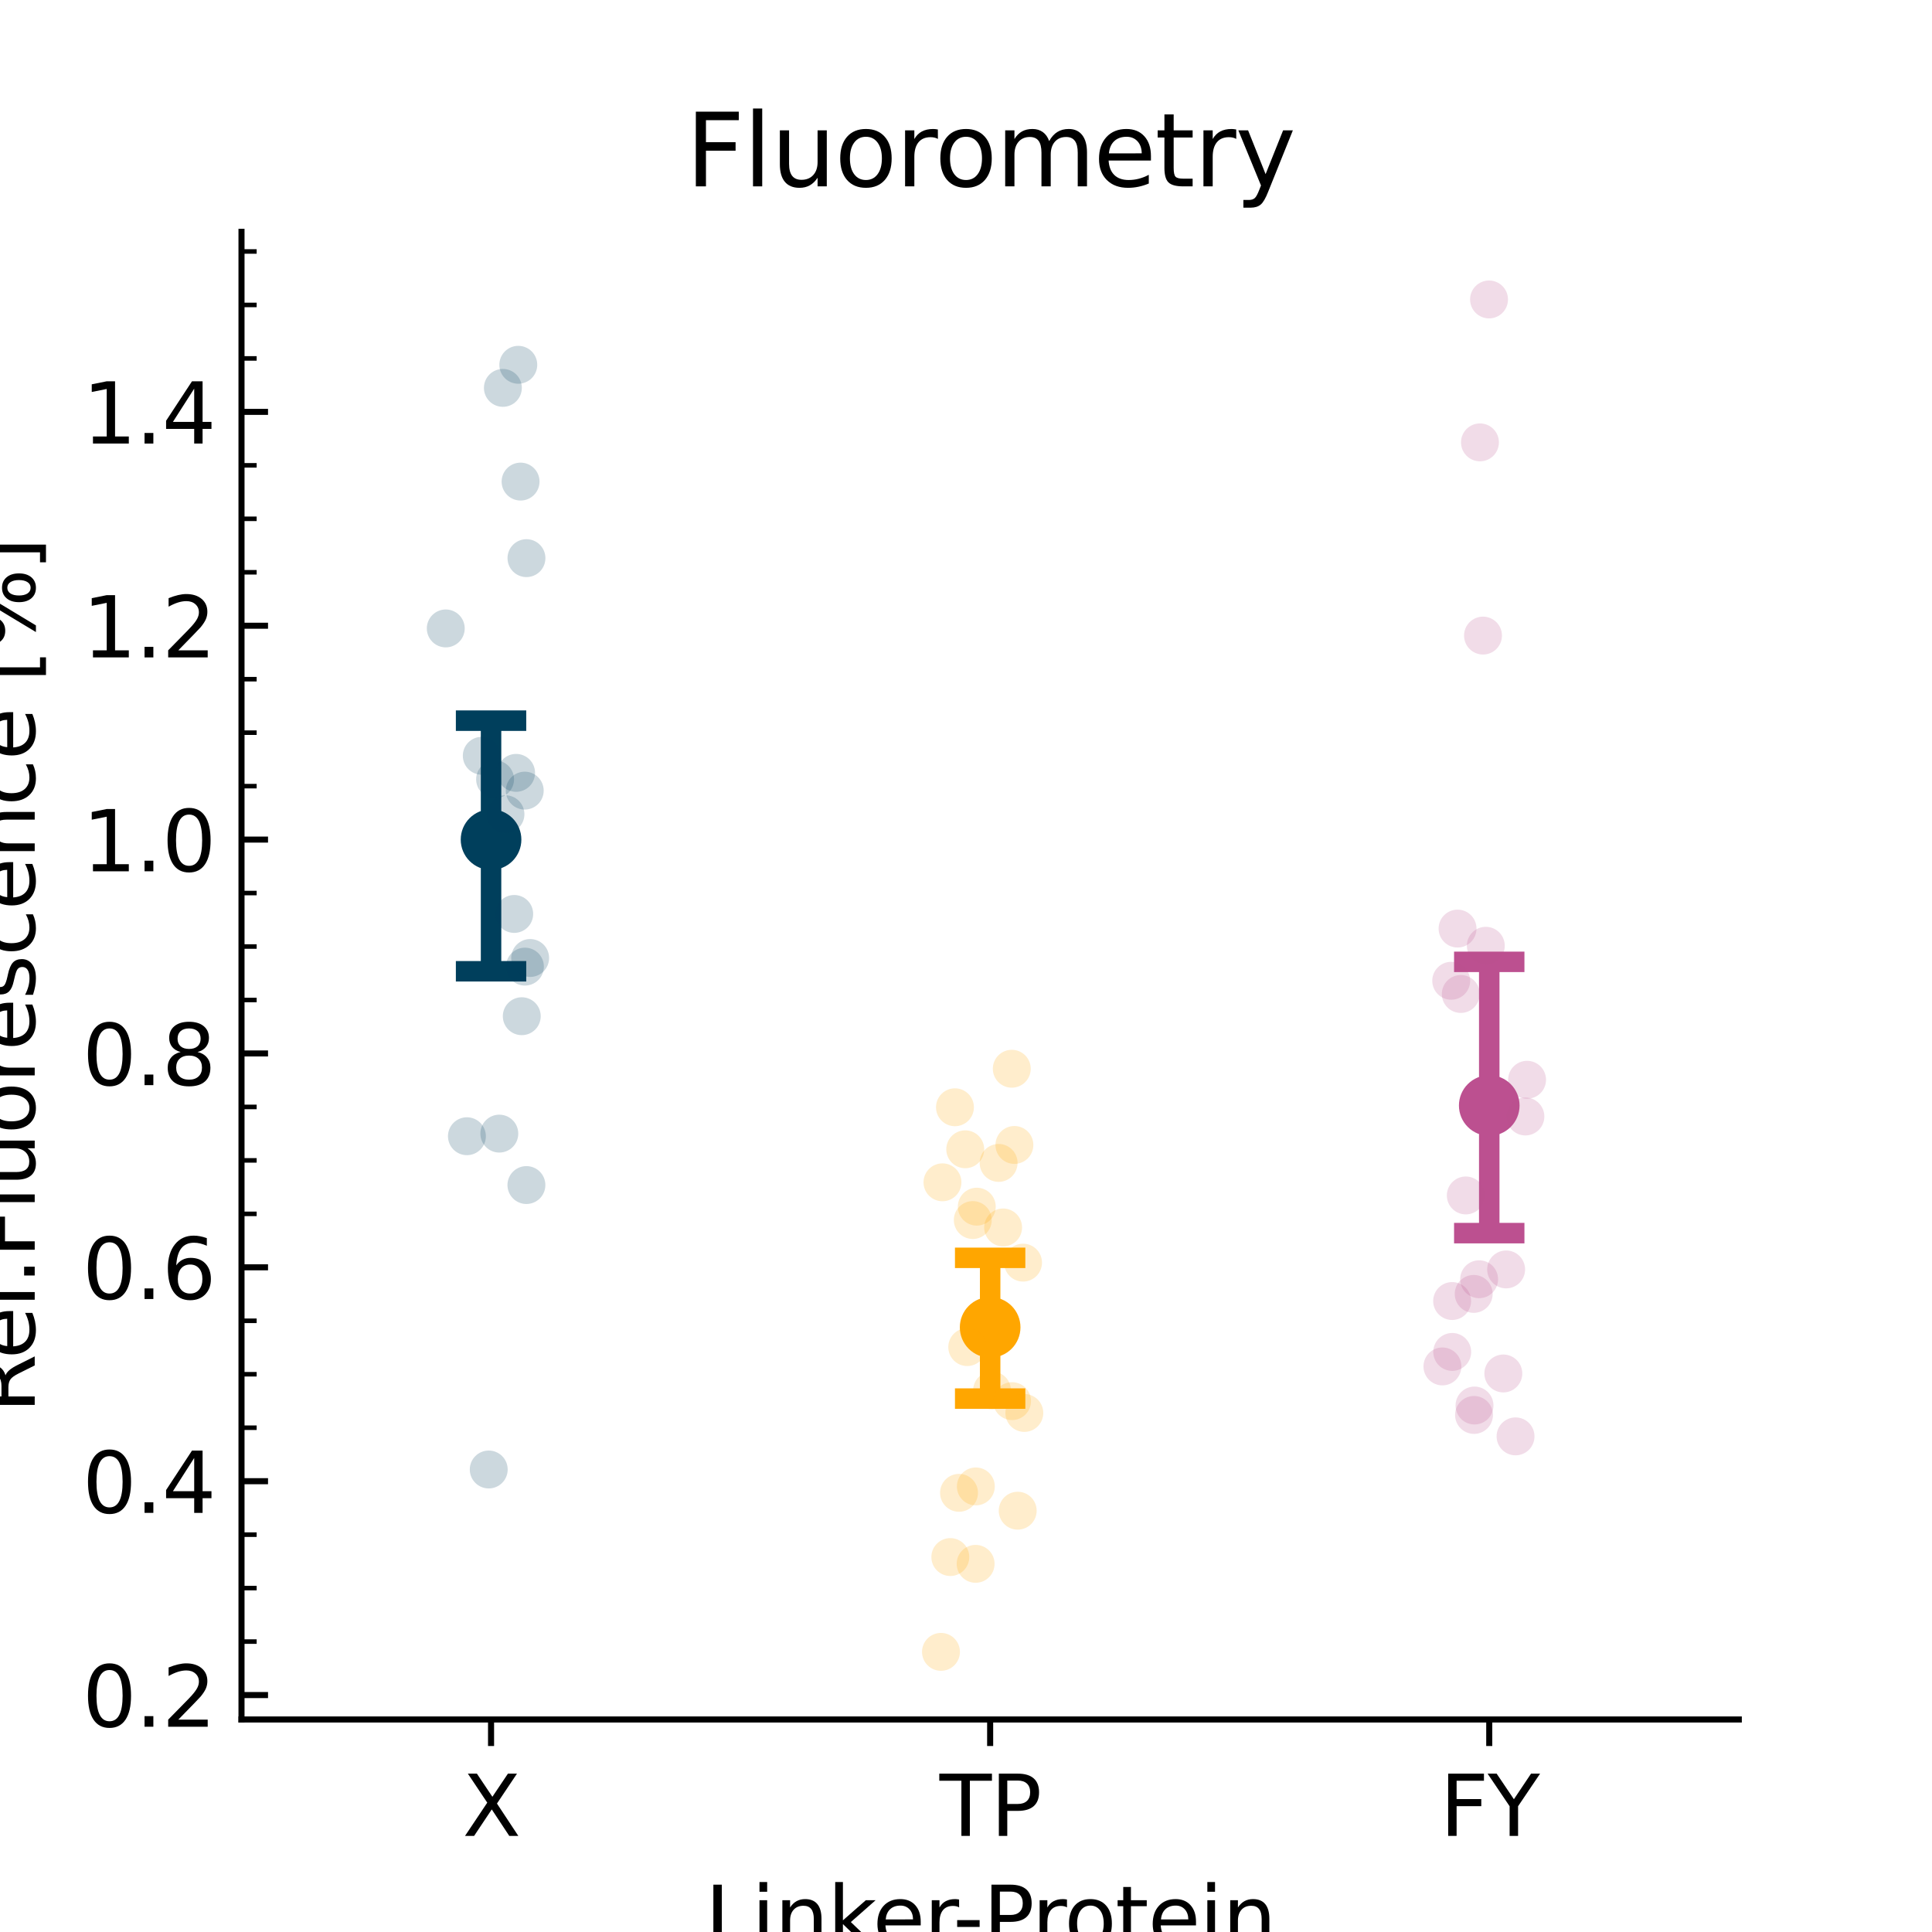 <?xml version="1.0" encoding="utf-8" standalone="no"?>
<!DOCTYPE svg PUBLIC "-//W3C//DTD SVG 1.1//EN"
  "http://www.w3.org/Graphics/SVG/1.1/DTD/svg11.dtd">
<svg xmlns:xlink="http://www.w3.org/1999/xlink" width="254.88pt" height="254.88pt" viewBox="0 0 254.88 254.88" xmlns="http://www.w3.org/2000/svg" version="1.1">
 <defs>
  <style type="text/css">*{stroke-linejoin: round; stroke-linecap: butt}</style>
 </defs>
 <g id="figure_1">
  <g id="patch_1">
   <path d="M 0 254.88 
L 254.88 254.88 
L 254.88 0 
L 0 0 
z
" style="fill: #ffffff"/>
  </g>
  <g id="axes_1">
   <g id="patch_2">
    <path d="M 31.86 226.843 
L 229.392 226.843 
L 229.392 30.586 
L 31.86 30.586 
z
" style="fill: #ffffff"/>
   </g>
   <g id="matplotlib.axis_1">
    <g id="xtick_1">
     <g id="line2d_1">
      <defs>
       <path id="m20a3c50ddc" d="M 0 0 
L 0 3.5 
" style="stroke: #000000; stroke-width: 0.8"/>
      </defs>
      <g>
       <use xlink:href="#m20a3c50ddc" x="64.782" y="226.843" style="stroke: #000000; stroke-width: 0.8"/>
      </g>
     </g>
     <g id="text_1">
      <!-- X -->
      <g transform="translate(61.014 242.201) scale(0.11 -0.11)">
       <defs>
        <path id="DejaVuSans-58" d="M 403 4666 
L 1081 4666 
L 2241 2931 
L 3406 4666 
L 4084 4666 
L 2584 2425 
L 4184 0 
L 3506 0 
L 2194 1984 
L 872 0 
L 191 0 
L 1856 2491 
L 403 4666 
z
" transform="scale(0.016)"/>
       </defs>
       <use xlink:href="#DejaVuSans-58"/>
      </g>
     </g>
    </g>
    <g id="xtick_2">
     <g id="line2d_2">
      <g>
       <use xlink:href="#m20a3c50ddc" x="130.626" y="226.843" style="stroke: #000000; stroke-width: 0.8"/>
      </g>
     </g>
     <g id="text_2">
      <!-- TP -->
      <g transform="translate(123.95 242.201) scale(0.11 -0.11)">
       <defs>
        <path id="DejaVuSans-54" d="M -19 4666 
L 3928 4666 
L 3928 4134 
L 2272 4134 
L 2272 0 
L 1638 0 
L 1638 4134 
L -19 4134 
L -19 4666 
z
" transform="scale(0.016)"/>
        <path id="DejaVuSans-50" d="M 1259 4147 
L 1259 2394 
L 2053 2394 
Q 2494 2394 2734 2622 
Q 2975 2850 2975 3272 
Q 2975 3691 2734 3919 
Q 2494 4147 2053 4147 
L 1259 4147 
z
M 628 4666 
L 2053 4666 
Q 2838 4666 3239 4311 
Q 3641 3956 3641 3272 
Q 3641 2581 3239 2228 
Q 2838 1875 2053 1875 
L 1259 1875 
L 1259 0 
L 628 0 
L 628 4666 
z
" transform="scale(0.016)"/>
       </defs>
       <use xlink:href="#DejaVuSans-54"/>
       <use xlink:href="#DejaVuSans-50" x="61.084"/>
      </g>
     </g>
    </g>
    <g id="xtick_3">
     <g id="line2d_3">
      <g>
       <use xlink:href="#m20a3c50ddc" x="196.47" y="226.843" style="stroke: #000000; stroke-width: 0.8"/>
      </g>
     </g>
     <g id="text_3">
      <!-- FY -->
      <g transform="translate(189.947 242.201) scale(0.11 -0.11)">
       <defs>
        <path id="DejaVuSans-46" d="M 628 4666 
L 3309 4666 
L 3309 4134 
L 1259 4134 
L 1259 2759 
L 3109 2759 
L 3109 2228 
L 1259 2228 
L 1259 0 
L 628 0 
L 628 4666 
z
" transform="scale(0.016)"/>
        <path id="DejaVuSans-59" d="M -13 4666 
L 666 4666 
L 1959 2747 
L 3244 4666 
L 3922 4666 
L 2272 2222 
L 2272 0 
L 1638 0 
L 1638 2222 
L -13 4666 
z
" transform="scale(0.016)"/>
       </defs>
       <use xlink:href="#DejaVuSans-46"/>
       <use xlink:href="#DejaVuSans-59" x="57.52"/>
      </g>
     </g>
    </g>
    <g id="text_4">
     <!-- Linker-Protein -->
     <g transform="translate(93.007 256.847) scale(0.11 -0.11)">
      <defs>
       <path id="DejaVuSans-4c" d="M 628 4666 
L 1259 4666 
L 1259 531 
L 3531 531 
L 3531 0 
L 628 0 
L 628 4666 
z
" transform="scale(0.016)"/>
       <path id="DejaVuSans-69" d="M 603 3500 
L 1178 3500 
L 1178 0 
L 603 0 
L 603 3500 
z
M 603 4863 
L 1178 4863 
L 1178 4134 
L 603 4134 
L 603 4863 
z
" transform="scale(0.016)"/>
       <path id="DejaVuSans-6e" d="M 3513 2113 
L 3513 0 
L 2938 0 
L 2938 2094 
Q 2938 2591 2744 2837 
Q 2550 3084 2163 3084 
Q 1697 3084 1428 2787 
Q 1159 2491 1159 1978 
L 1159 0 
L 581 0 
L 581 3500 
L 1159 3500 
L 1159 2956 
Q 1366 3272 1645 3428 
Q 1925 3584 2291 3584 
Q 2894 3584 3203 3211 
Q 3513 2838 3513 2113 
z
" transform="scale(0.016)"/>
       <path id="DejaVuSans-6b" d="M 581 4863 
L 1159 4863 
L 1159 1991 
L 2875 3500 
L 3609 3500 
L 1753 1863 
L 3688 0 
L 2938 0 
L 1159 1709 
L 1159 0 
L 581 0 
L 581 4863 
z
" transform="scale(0.016)"/>
       <path id="DejaVuSans-65" d="M 3597 1894 
L 3597 1613 
L 953 1613 
Q 991 1019 1311 708 
Q 1631 397 2203 397 
Q 2534 397 2845 478 
Q 3156 559 3463 722 
L 3463 178 
Q 3153 47 2828 -22 
Q 2503 -91 2169 -91 
Q 1331 -91 842 396 
Q 353 884 353 1716 
Q 353 2575 817 3079 
Q 1281 3584 2069 3584 
Q 2775 3584 3186 3129 
Q 3597 2675 3597 1894 
z
M 3022 2063 
Q 3016 2534 2758 2815 
Q 2500 3097 2075 3097 
Q 1594 3097 1305 2825 
Q 1016 2553 972 2059 
L 3022 2063 
z
" transform="scale(0.016)"/>
       <path id="DejaVuSans-72" d="M 2631 2963 
Q 2534 3019 2420 3045 
Q 2306 3072 2169 3072 
Q 1681 3072 1420 2755 
Q 1159 2438 1159 1844 
L 1159 0 
L 581 0 
L 581 3500 
L 1159 3500 
L 1159 2956 
Q 1341 3275 1631 3429 
Q 1922 3584 2338 3584 
Q 2397 3584 2469 3576 
Q 2541 3569 2628 3553 
L 2631 2963 
z
" transform="scale(0.016)"/>
       <path id="DejaVuSans-2d" d="M 313 2009 
L 1997 2009 
L 1997 1497 
L 313 1497 
L 313 2009 
z
" transform="scale(0.016)"/>
       <path id="DejaVuSans-6f" d="M 1959 3097 
Q 1497 3097 1228 2736 
Q 959 2375 959 1747 
Q 959 1119 1226 758 
Q 1494 397 1959 397 
Q 2419 397 2687 759 
Q 2956 1122 2956 1747 
Q 2956 2369 2687 2733 
Q 2419 3097 1959 3097 
z
M 1959 3584 
Q 2709 3584 3137 3096 
Q 3566 2609 3566 1747 
Q 3566 888 3137 398 
Q 2709 -91 1959 -91 
Q 1206 -91 779 398 
Q 353 888 353 1747 
Q 353 2609 779 3096 
Q 1206 3584 1959 3584 
z
" transform="scale(0.016)"/>
       <path id="DejaVuSans-74" d="M 1172 4494 
L 1172 3500 
L 2356 3500 
L 2356 3053 
L 1172 3053 
L 1172 1153 
Q 1172 725 1289 603 
Q 1406 481 1766 481 
L 2356 481 
L 2356 0 
L 1766 0 
Q 1100 0 847 248 
Q 594 497 594 1153 
L 594 3053 
L 172 3053 
L 172 3500 
L 594 3500 
L 594 4494 
L 1172 4494 
z
" transform="scale(0.016)"/>
      </defs>
      <use xlink:href="#DejaVuSans-4c"/>
      <use xlink:href="#DejaVuSans-69" x="55.713"/>
      <use xlink:href="#DejaVuSans-6e" x="83.496"/>
      <use xlink:href="#DejaVuSans-6b" x="146.875"/>
      <use xlink:href="#DejaVuSans-65" x="201.16"/>
      <use xlink:href="#DejaVuSans-72" x="262.684"/>
      <use xlink:href="#DejaVuSans-2d" x="297.422"/>
      <use xlink:href="#DejaVuSans-50" x="333.506"/>
      <use xlink:href="#DejaVuSans-72" x="392.059"/>
      <use xlink:href="#DejaVuSans-6f" x="430.922"/>
      <use xlink:href="#DejaVuSans-74" x="492.104"/>
      <use xlink:href="#DejaVuSans-65" x="531.312"/>
      <use xlink:href="#DejaVuSans-69" x="592.836"/>
      <use xlink:href="#DejaVuSans-6e" x="620.619"/>
     </g>
    </g>
   </g>
   <g id="matplotlib.axis_2">
    <g id="ytick_1">
     <g id="line2d_4">
      <defs>
       <path id="m373023c703" d="M 0 0 
L 3.5 0 
" style="stroke: #000000; stroke-width: 0.8"/>
      </defs>
      <g>
       <use xlink:href="#m373023c703" x="31.86" y="223.62" style="stroke: #000000; stroke-width: 0.8"/>
      </g>
     </g>
     <g id="text_5">
      <!-- 0.2 -->
      <g transform="translate(10.867 227.799) scale(0.11 -0.11)">
       <defs>
        <path id="DejaVuSans-30" d="M 2034 4250 
Q 1547 4250 1301 3770 
Q 1056 3291 1056 2328 
Q 1056 1369 1301 889 
Q 1547 409 2034 409 
Q 2525 409 2770 889 
Q 3016 1369 3016 2328 
Q 3016 3291 2770 3770 
Q 2525 4250 2034 4250 
z
M 2034 4750 
Q 2819 4750 3233 4129 
Q 3647 3509 3647 2328 
Q 3647 1150 3233 529 
Q 2819 -91 2034 -91 
Q 1250 -91 836 529 
Q 422 1150 422 2328 
Q 422 3509 836 4129 
Q 1250 4750 2034 4750 
z
" transform="scale(0.016)"/>
        <path id="DejaVuSans-2e" d="M 684 794 
L 1344 794 
L 1344 0 
L 684 0 
L 684 794 
z
" transform="scale(0.016)"/>
        <path id="DejaVuSans-32" d="M 1228 531 
L 3431 531 
L 3431 0 
L 469 0 
L 469 531 
Q 828 903 1448 1529 
Q 2069 2156 2228 2338 
Q 2531 2678 2651 2914 
Q 2772 3150 2772 3378 
Q 2772 3750 2511 3984 
Q 2250 4219 1831 4219 
Q 1534 4219 1204 4116 
Q 875 4013 500 3803 
L 500 4441 
Q 881 4594 1212 4672 
Q 1544 4750 1819 4750 
Q 2544 4750 2975 4387 
Q 3406 4025 3406 3419 
Q 3406 3131 3298 2873 
Q 3191 2616 2906 2266 
Q 2828 2175 2409 1742 
Q 1991 1309 1228 531 
z
" transform="scale(0.016)"/>
       </defs>
       <use xlink:href="#DejaVuSans-30"/>
       <use xlink:href="#DejaVuSans-2e" x="63.623"/>
       <use xlink:href="#DejaVuSans-32" x="95.41"/>
      </g>
     </g>
    </g>
    <g id="ytick_2">
     <g id="line2d_5">
      <g>
       <use xlink:href="#m373023c703" x="31.86" y="195.406" style="stroke: #000000; stroke-width: 0.8"/>
      </g>
     </g>
     <g id="text_6">
      <!-- 0.4 -->
      <g transform="translate(10.867 199.585) scale(0.11 -0.11)">
       <defs>
        <path id="DejaVuSans-34" d="M 2419 4116 
L 825 1625 
L 2419 1625 
L 2419 4116 
z
M 2253 4666 
L 3047 4666 
L 3047 1625 
L 3713 1625 
L 3713 1100 
L 3047 1100 
L 3047 0 
L 2419 0 
L 2419 1100 
L 313 1100 
L 313 1709 
L 2253 4666 
z
" transform="scale(0.016)"/>
       </defs>
       <use xlink:href="#DejaVuSans-30"/>
       <use xlink:href="#DejaVuSans-2e" x="63.623"/>
       <use xlink:href="#DejaVuSans-34" x="95.41"/>
      </g>
     </g>
    </g>
    <g id="ytick_3">
     <g id="line2d_6">
      <g>
       <use xlink:href="#m373023c703" x="31.86" y="167.192" style="stroke: #000000; stroke-width: 0.8"/>
      </g>
     </g>
     <g id="text_7">
      <!-- 0.6 -->
      <g transform="translate(10.867 171.372) scale(0.11 -0.11)">
       <defs>
        <path id="DejaVuSans-36" d="M 2113 2584 
Q 1688 2584 1439 2293 
Q 1191 2003 1191 1497 
Q 1191 994 1439 701 
Q 1688 409 2113 409 
Q 2538 409 2786 701 
Q 3034 994 3034 1497 
Q 3034 2003 2786 2293 
Q 2538 2584 2113 2584 
z
M 3366 4563 
L 3366 3988 
Q 3128 4100 2886 4159 
Q 2644 4219 2406 4219 
Q 1781 4219 1451 3797 
Q 1122 3375 1075 2522 
Q 1259 2794 1537 2939 
Q 1816 3084 2150 3084 
Q 2853 3084 3261 2657 
Q 3669 2231 3669 1497 
Q 3669 778 3244 343 
Q 2819 -91 2113 -91 
Q 1303 -91 875 529 
Q 447 1150 447 2328 
Q 447 3434 972 4092 
Q 1497 4750 2381 4750 
Q 2619 4750 2861 4703 
Q 3103 4656 3366 4563 
z
" transform="scale(0.016)"/>
       </defs>
       <use xlink:href="#DejaVuSans-30"/>
       <use xlink:href="#DejaVuSans-2e" x="63.623"/>
       <use xlink:href="#DejaVuSans-36" x="95.41"/>
      </g>
     </g>
    </g>
    <g id="ytick_4">
     <g id="line2d_7">
      <g>
       <use xlink:href="#m373023c703" x="31.86" y="138.978" style="stroke: #000000; stroke-width: 0.8"/>
      </g>
     </g>
     <g id="text_8">
      <!-- 0.8 -->
      <g transform="translate(10.867 143.158) scale(0.11 -0.11)">
       <defs>
        <path id="DejaVuSans-38" d="M 2034 2216 
Q 1584 2216 1326 1975 
Q 1069 1734 1069 1313 
Q 1069 891 1326 650 
Q 1584 409 2034 409 
Q 2484 409 2743 651 
Q 3003 894 3003 1313 
Q 3003 1734 2745 1975 
Q 2488 2216 2034 2216 
z
M 1403 2484 
Q 997 2584 770 2862 
Q 544 3141 544 3541 
Q 544 4100 942 4425 
Q 1341 4750 2034 4750 
Q 2731 4750 3128 4425 
Q 3525 4100 3525 3541 
Q 3525 3141 3298 2862 
Q 3072 2584 2669 2484 
Q 3125 2378 3379 2068 
Q 3634 1759 3634 1313 
Q 3634 634 3220 271 
Q 2806 -91 2034 -91 
Q 1263 -91 848 271 
Q 434 634 434 1313 
Q 434 1759 690 2068 
Q 947 2378 1403 2484 
z
M 1172 3481 
Q 1172 3119 1398 2916 
Q 1625 2713 2034 2713 
Q 2441 2713 2670 2916 
Q 2900 3119 2900 3481 
Q 2900 3844 2670 4047 
Q 2441 4250 2034 4250 
Q 1625 4250 1398 4047 
Q 1172 3844 1172 3481 
z
" transform="scale(0.016)"/>
       </defs>
       <use xlink:href="#DejaVuSans-30"/>
       <use xlink:href="#DejaVuSans-2e" x="63.623"/>
       <use xlink:href="#DejaVuSans-38" x="95.41"/>
      </g>
     </g>
    </g>
    <g id="ytick_5">
     <g id="line2d_8">
      <g>
       <use xlink:href="#m373023c703" x="31.86" y="110.765" style="stroke: #000000; stroke-width: 0.8"/>
      </g>
     </g>
     <g id="text_9">
      <!-- 1.0 -->
      <g transform="translate(10.867 114.944) scale(0.11 -0.11)">
       <defs>
        <path id="DejaVuSans-31" d="M 794 531 
L 1825 531 
L 1825 4091 
L 703 3866 
L 703 4441 
L 1819 4666 
L 2450 4666 
L 2450 531 
L 3481 531 
L 3481 0 
L 794 0 
L 794 531 
z
" transform="scale(0.016)"/>
       </defs>
       <use xlink:href="#DejaVuSans-31"/>
       <use xlink:href="#DejaVuSans-2e" x="63.623"/>
       <use xlink:href="#DejaVuSans-30" x="95.41"/>
      </g>
     </g>
    </g>
    <g id="ytick_6">
     <g id="line2d_9">
      <g>
       <use xlink:href="#m373023c703" x="31.86" y="82.551" style="stroke: #000000; stroke-width: 0.8"/>
      </g>
     </g>
     <g id="text_10">
      <!-- 1.2 -->
      <g transform="translate(10.867 86.73) scale(0.11 -0.11)">
       <use xlink:href="#DejaVuSans-31"/>
       <use xlink:href="#DejaVuSans-2e" x="63.623"/>
       <use xlink:href="#DejaVuSans-32" x="95.41"/>
      </g>
     </g>
    </g>
    <g id="ytick_7">
     <g id="line2d_10">
      <g>
       <use xlink:href="#m373023c703" x="31.86" y="54.337" style="stroke: #000000; stroke-width: 0.8"/>
      </g>
     </g>
     <g id="text_11">
      <!-- 1.4 -->
      <g transform="translate(10.867 58.516) scale(0.11 -0.11)">
       <use xlink:href="#DejaVuSans-31"/>
       <use xlink:href="#DejaVuSans-2e" x="63.623"/>
       <use xlink:href="#DejaVuSans-34" x="95.41"/>
      </g>
     </g>
    </g>
    <g id="ytick_8">
     <g id="line2d_11">
      <defs>
       <path id="ma0625dfebc" d="M 0 0 
L 2 0 
" style="stroke: #000000; stroke-width: 0.6"/>
      </defs>
      <g>
       <use xlink:href="#ma0625dfebc" x="31.86" y="216.567" style="stroke: #000000; stroke-width: 0.6"/>
      </g>
     </g>
    </g>
    <g id="ytick_9">
     <g id="line2d_12">
      <g>
       <use xlink:href="#ma0625dfebc" x="31.86" y="209.513" style="stroke: #000000; stroke-width: 0.6"/>
      </g>
     </g>
    </g>
    <g id="ytick_10">
     <g id="line2d_13">
      <g>
       <use xlink:href="#ma0625dfebc" x="31.86" y="202.46" style="stroke: #000000; stroke-width: 0.6"/>
      </g>
     </g>
    </g>
    <g id="ytick_11">
     <g id="line2d_14">
      <g>
       <use xlink:href="#ma0625dfebc" x="31.86" y="188.353" style="stroke: #000000; stroke-width: 0.6"/>
      </g>
     </g>
    </g>
    <g id="ytick_12">
     <g id="line2d_15">
      <g>
       <use xlink:href="#ma0625dfebc" x="31.86" y="181.299" style="stroke: #000000; stroke-width: 0.6"/>
      </g>
     </g>
    </g>
    <g id="ytick_13">
     <g id="line2d_16">
      <g>
       <use xlink:href="#ma0625dfebc" x="31.86" y="174.246" style="stroke: #000000; stroke-width: 0.6"/>
      </g>
     </g>
    </g>
    <g id="ytick_14">
     <g id="line2d_17">
      <g>
       <use xlink:href="#ma0625dfebc" x="31.86" y="160.139" style="stroke: #000000; stroke-width: 0.6"/>
      </g>
     </g>
    </g>
    <g id="ytick_15">
     <g id="line2d_18">
      <g>
       <use xlink:href="#ma0625dfebc" x="31.86" y="153.085" style="stroke: #000000; stroke-width: 0.6"/>
      </g>
     </g>
    </g>
    <g id="ytick_16">
     <g id="line2d_19">
      <g>
       <use xlink:href="#ma0625dfebc" x="31.86" y="146.032" style="stroke: #000000; stroke-width: 0.6"/>
      </g>
     </g>
    </g>
    <g id="ytick_17">
     <g id="line2d_20">
      <g>
       <use xlink:href="#ma0625dfebc" x="31.86" y="131.925" style="stroke: #000000; stroke-width: 0.6"/>
      </g>
     </g>
    </g>
    <g id="ytick_18">
     <g id="line2d_21">
      <g>
       <use xlink:href="#ma0625dfebc" x="31.86" y="124.872" style="stroke: #000000; stroke-width: 0.6"/>
      </g>
     </g>
    </g>
    <g id="ytick_19">
     <g id="line2d_22">
      <g>
       <use xlink:href="#ma0625dfebc" x="31.86" y="117.818" style="stroke: #000000; stroke-width: 0.6"/>
      </g>
     </g>
    </g>
    <g id="ytick_20">
     <g id="line2d_23">
      <g>
       <use xlink:href="#ma0625dfebc" x="31.86" y="103.711" style="stroke: #000000; stroke-width: 0.6"/>
      </g>
     </g>
    </g>
    <g id="ytick_21">
     <g id="line2d_24">
      <g>
       <use xlink:href="#ma0625dfebc" x="31.86" y="96.658" style="stroke: #000000; stroke-width: 0.6"/>
      </g>
     </g>
    </g>
    <g id="ytick_22">
     <g id="line2d_25">
      <g>
       <use xlink:href="#ma0625dfebc" x="31.86" y="89.604" style="stroke: #000000; stroke-width: 0.6"/>
      </g>
     </g>
    </g>
    <g id="ytick_23">
     <g id="line2d_26">
      <g>
       <use xlink:href="#ma0625dfebc" x="31.86" y="75.497" style="stroke: #000000; stroke-width: 0.6"/>
      </g>
     </g>
    </g>
    <g id="ytick_24">
     <g id="line2d_27">
      <g>
       <use xlink:href="#ma0625dfebc" x="31.86" y="68.444" style="stroke: #000000; stroke-width: 0.6"/>
      </g>
     </g>
    </g>
    <g id="ytick_25">
     <g id="line2d_28">
      <g>
       <use xlink:href="#ma0625dfebc" x="31.86" y="61.39" style="stroke: #000000; stroke-width: 0.6"/>
      </g>
     </g>
    </g>
    <g id="ytick_26">
     <g id="line2d_29">
      <g>
       <use xlink:href="#ma0625dfebc" x="31.86" y="47.283" style="stroke: #000000; stroke-width: 0.6"/>
      </g>
     </g>
    </g>
    <g id="ytick_27">
     <g id="line2d_30">
      <g>
       <use xlink:href="#ma0625dfebc" x="31.86" y="40.23" style="stroke: #000000; stroke-width: 0.6"/>
      </g>
     </g>
    </g>
    <g id="ytick_28">
     <g id="line2d_31">
      <g>
       <use xlink:href="#ma0625dfebc" x="31.86" y="33.176" style="stroke: #000000; stroke-width: 0.6"/>
      </g>
     </g>
    </g>
    <g id="text_12">
     <!-- Rel.Fluorescence [%] -->
     <g transform="translate(4.579 186.445) rotate(-90) scale(0.11 -0.11)">
      <defs>
       <path id="DejaVuSans-52" d="M 2841 2188 
Q 3044 2119 3236 1894 
Q 3428 1669 3622 1275 
L 4263 0 
L 3584 0 
L 2988 1197 
Q 2756 1666 2539 1819 
Q 2322 1972 1947 1972 
L 1259 1972 
L 1259 0 
L 628 0 
L 628 4666 
L 2053 4666 
Q 2853 4666 3247 4331 
Q 3641 3997 3641 3322 
Q 3641 2881 3436 2590 
Q 3231 2300 2841 2188 
z
M 1259 4147 
L 1259 2491 
L 2053 2491 
Q 2509 2491 2742 2702 
Q 2975 2913 2975 3322 
Q 2975 3731 2742 3939 
Q 2509 4147 2053 4147 
L 1259 4147 
z
" transform="scale(0.016)"/>
       <path id="DejaVuSans-6c" d="M 603 4863 
L 1178 4863 
L 1178 0 
L 603 0 
L 603 4863 
z
" transform="scale(0.016)"/>
       <path id="DejaVuSans-75" d="M 544 1381 
L 544 3500 
L 1119 3500 
L 1119 1403 
Q 1119 906 1312 657 
Q 1506 409 1894 409 
Q 2359 409 2629 706 
Q 2900 1003 2900 1516 
L 2900 3500 
L 3475 3500 
L 3475 0 
L 2900 0 
L 2900 538 
Q 2691 219 2414 64 
Q 2138 -91 1772 -91 
Q 1169 -91 856 284 
Q 544 659 544 1381 
z
M 1991 3584 
L 1991 3584 
z
" transform="scale(0.016)"/>
       <path id="DejaVuSans-73" d="M 2834 3397 
L 2834 2853 
Q 2591 2978 2328 3040 
Q 2066 3103 1784 3103 
Q 1356 3103 1142 2972 
Q 928 2841 928 2578 
Q 928 2378 1081 2264 
Q 1234 2150 1697 2047 
L 1894 2003 
Q 2506 1872 2764 1633 
Q 3022 1394 3022 966 
Q 3022 478 2636 193 
Q 2250 -91 1575 -91 
Q 1294 -91 989 -36 
Q 684 19 347 128 
L 347 722 
Q 666 556 975 473 
Q 1284 391 1588 391 
Q 1994 391 2212 530 
Q 2431 669 2431 922 
Q 2431 1156 2273 1281 
Q 2116 1406 1581 1522 
L 1381 1569 
Q 847 1681 609 1914 
Q 372 2147 372 2553 
Q 372 3047 722 3315 
Q 1072 3584 1716 3584 
Q 2034 3584 2315 3537 
Q 2597 3491 2834 3397 
z
" transform="scale(0.016)"/>
       <path id="DejaVuSans-63" d="M 3122 3366 
L 3122 2828 
Q 2878 2963 2633 3030 
Q 2388 3097 2138 3097 
Q 1578 3097 1268 2742 
Q 959 2388 959 1747 
Q 959 1106 1268 751 
Q 1578 397 2138 397 
Q 2388 397 2633 464 
Q 2878 531 3122 666 
L 3122 134 
Q 2881 22 2623 -34 
Q 2366 -91 2075 -91 
Q 1284 -91 818 406 
Q 353 903 353 1747 
Q 353 2603 823 3093 
Q 1294 3584 2113 3584 
Q 2378 3584 2631 3529 
Q 2884 3475 3122 3366 
z
" transform="scale(0.016)"/>
       <path id="DejaVuSans-20" transform="scale(0.016)"/>
       <path id="DejaVuSans-5b" d="M 550 4863 
L 1875 4863 
L 1875 4416 
L 1125 4416 
L 1125 -397 
L 1875 -397 
L 1875 -844 
L 550 -844 
L 550 4863 
z
" transform="scale(0.016)"/>
       <path id="DejaVuSans-25" d="M 4653 2053 
Q 4381 2053 4226 1822 
Q 4072 1591 4072 1178 
Q 4072 772 4226 539 
Q 4381 306 4653 306 
Q 4919 306 5073 539 
Q 5228 772 5228 1178 
Q 5228 1588 5073 1820 
Q 4919 2053 4653 2053 
z
M 4653 2450 
Q 5147 2450 5437 2106 
Q 5728 1763 5728 1178 
Q 5728 594 5436 251 
Q 5144 -91 4653 -91 
Q 4153 -91 3862 251 
Q 3572 594 3572 1178 
Q 3572 1766 3864 2108 
Q 4156 2450 4653 2450 
z
M 1428 4353 
Q 1159 4353 1004 4120 
Q 850 3888 850 3481 
Q 850 3069 1003 2837 
Q 1156 2606 1428 2606 
Q 1700 2606 1854 2837 
Q 2009 3069 2009 3481 
Q 2009 3884 1853 4118 
Q 1697 4353 1428 4353 
z
M 4250 4750 
L 4750 4750 
L 1831 -91 
L 1331 -91 
L 4250 4750 
z
M 1428 4750 
Q 1922 4750 2215 4408 
Q 2509 4066 2509 3481 
Q 2509 2891 2217 2550 
Q 1925 2209 1428 2209 
Q 931 2209 642 2551 
Q 353 2894 353 3481 
Q 353 4063 643 4406 
Q 934 4750 1428 4750 
z
" transform="scale(0.016)"/>
       <path id="DejaVuSans-5d" d="M 1947 4863 
L 1947 -844 
L 622 -844 
L 622 -397 
L 1369 -397 
L 1369 4416 
L 622 4416 
L 622 4863 
L 1947 4863 
z
" transform="scale(0.016)"/>
      </defs>
      <use xlink:href="#DejaVuSans-52"/>
      <use xlink:href="#DejaVuSans-65" x="64.982"/>
      <use xlink:href="#DejaVuSans-6c" x="126.506"/>
      <use xlink:href="#DejaVuSans-2e" x="154.289"/>
      <use xlink:href="#DejaVuSans-46" x="186.076"/>
      <use xlink:href="#DejaVuSans-6c" x="243.596"/>
      <use xlink:href="#DejaVuSans-75" x="271.379"/>
      <use xlink:href="#DejaVuSans-6f" x="334.758"/>
      <use xlink:href="#DejaVuSans-72" x="395.939"/>
      <use xlink:href="#DejaVuSans-65" x="434.803"/>
      <use xlink:href="#DejaVuSans-73" x="496.326"/>
      <use xlink:href="#DejaVuSans-63" x="548.426"/>
      <use xlink:href="#DejaVuSans-65" x="603.406"/>
      <use xlink:href="#DejaVuSans-6e" x="664.93"/>
      <use xlink:href="#DejaVuSans-63" x="728.309"/>
      <use xlink:href="#DejaVuSans-65" x="783.289"/>
      <use xlink:href="#DejaVuSans-20" x="844.812"/>
      <use xlink:href="#DejaVuSans-5b" x="876.6"/>
      <use xlink:href="#DejaVuSans-25" x="915.613"/>
      <use xlink:href="#DejaVuSans-5d" x="1010.633"/>
     </g>
    </g>
   </g>
   <g id="line2d_32">
    <path d="M 64.782 110.765 
" clip-path="url(#p625f767d45)" style="fill: none; stroke: #003f5c; stroke-width: 2.7; stroke-linecap: square"/>
    <defs>
     <path id="m38638bb89f" d="M 0 2.5 
C 0.663 2.5 1.299 2.237 1.768 1.768 
C 2.237 1.299 2.5 0.663 2.5 0 
C 2.5 -0.663 2.237 -1.299 1.768 -1.768 
C 1.299 -2.237 0.663 -2.5 0 -2.5 
C -0.663 -2.5 -1.299 -2.237 -1.768 -1.768 
C -2.237 -1.299 -2.5 -0.663 -2.5 0 
C -2.5 0.663 -2.237 1.299 -1.768 1.768 
C -1.299 2.237 -0.663 2.5 0 2.5 
z
" style="stroke: #003f5c; stroke-width: 3"/>
    </defs>
    <g clip-path="url(#p625f767d45)">
     <use xlink:href="#m38638bb89f" x="64.782" y="110.765" style="fill: #003f5c; stroke: #003f5c; stroke-width: 3"/>
    </g>
   </g>
   <g id="line2d_33">
    <path d="M 61.49 128.139 
L 68.074 128.139 
M 64.782 128.139 
L 64.782 95.074 
M 61.49 95.074 
L 68.074 95.074 
" clip-path="url(#p625f767d45)" style="fill: none; stroke: #003f5c; stroke-width: 2.7; stroke-linecap: square"/>
   </g>
   <g id="line2d_34">
    <path clip-path="url(#p625f767d45)" style="fill: none; stroke: #003f5c; stroke-width: 2.7; stroke-linecap: square"/>
   </g>
   <g id="line2d_35">
    <path clip-path="url(#p625f767d45)" style="fill: none; stroke: #003f5c; stroke-width: 2.7; stroke-linecap: square"/>
   </g>
   <g id="line2d_36">
    <path d="M 130.626 175.109 
" clip-path="url(#p625f767d45)" style="fill: none; stroke: #ffa600; stroke-width: 2.7; stroke-linecap: square"/>
    <defs>
     <path id="mcbac3f4041" d="M 0 2.5 
C 0.663 2.5 1.299 2.237 1.768 1.768 
C 2.237 1.299 2.5 0.663 2.5 0 
C 2.5 -0.663 2.237 -1.299 1.768 -1.768 
C 1.299 -2.237 0.663 -2.5 0 -2.5 
C -0.663 -2.5 -1.299 -2.237 -1.768 -1.768 
C -2.237 -1.299 -2.5 -0.663 -2.5 0 
C -2.5 0.663 -2.237 1.299 -1.768 1.768 
C -1.299 2.237 -0.663 2.5 0 2.5 
z
" style="stroke: #ffa600; stroke-width: 3"/>
    </defs>
    <g clip-path="url(#p625f767d45)">
     <use xlink:href="#mcbac3f4041" x="130.626" y="175.109" style="fill: #ffa600; stroke: #ffa600; stroke-width: 3"/>
    </g>
   </g>
   <g id="line2d_37">
    <path clip-path="url(#p625f767d45)" style="fill: none; stroke: #ffa600; stroke-width: 2.7; stroke-linecap: square"/>
   </g>
   <g id="line2d_38">
    <path d="M 127.334 184.508 
L 133.918 184.508 
M 130.626 184.508 
L 130.626 165.938 
M 127.334 165.938 
L 133.918 165.938 
" clip-path="url(#p625f767d45)" style="fill: none; stroke: #ffa600; stroke-width: 2.7; stroke-linecap: square"/>
   </g>
   <g id="line2d_39">
    <path clip-path="url(#p625f767d45)" style="fill: none; stroke: #ffa600; stroke-width: 2.7; stroke-linecap: square"/>
   </g>
   <g id="line2d_40">
    <path d="M 196.47 145.847 
" clip-path="url(#p625f767d45)" style="fill: none; stroke: #bc5090; stroke-width: 2.7; stroke-linecap: square"/>
    <defs>
     <path id="m514f338b63" d="M 0 2.5 
C 0.663 2.5 1.299 2.237 1.768 1.768 
C 2.237 1.299 2.5 0.663 2.5 0 
C 2.5 -0.663 2.237 -1.299 1.768 -1.768 
C 1.299 -2.237 0.663 -2.5 0 -2.5 
C -0.663 -2.5 -1.299 -2.237 -1.768 -1.768 
C -2.237 -1.299 -2.5 -0.663 -2.5 0 
C -2.5 0.663 -2.237 1.299 -1.768 1.768 
C -1.299 2.237 -0.663 2.5 0 2.5 
z
" style="stroke: #bc5090; stroke-width: 3"/>
    </defs>
    <g clip-path="url(#p625f767d45)">
     <use xlink:href="#m514f338b63" x="196.47" y="145.847" style="fill: #bc5090; stroke: #bc5090; stroke-width: 3"/>
    </g>
   </g>
   <g id="line2d_41">
    <path clip-path="url(#p625f767d45)" style="fill: none; stroke: #bc5090; stroke-width: 2.7; stroke-linecap: square"/>
   </g>
   <g id="line2d_42">
    <path clip-path="url(#p625f767d45)" style="fill: none; stroke: #bc5090; stroke-width: 2.7; stroke-linecap: square"/>
   </g>
   <g id="line2d_43">
    <path d="M 193.178 162.682 
L 199.762 162.682 
M 196.47 162.682 
L 196.47 126.895 
M 193.178 126.895 
L 199.762 126.895 
" clip-path="url(#p625f767d45)" style="fill: none; stroke: #bc5090; stroke-width: 2.7; stroke-linecap: square"/>
   </g>
   <g id="patch_3">
    <path d="M 31.86 226.843 
L 31.86 30.586 
" style="fill: none; stroke: #000000; stroke-width: 0.8; stroke-linejoin: miter; stroke-linecap: square"/>
   </g>
   <g id="patch_4">
    <path d="M 31.86 226.843 
L 229.392 226.843 
" style="fill: none; stroke: #000000; stroke-width: 0.8; stroke-linejoin: miter; stroke-linecap: square"/>
   </g>
   <g id="PathCollection_1">
    <defs>
     <path id="C0_0_2c1655a050" d="M 0 2.5 
C 0.663 2.5 1.299 2.237 1.768 1.768 
C 2.237 1.299 2.5 0.663 2.5 -0 
C 2.5 -0.663 2.237 -1.299 1.768 -1.768 
C 1.299 -2.237 0.663 -2.5 0 -2.5 
C -0.663 -2.5 -1.299 -2.237 -1.768 -1.768 
C -2.237 -1.299 -2.5 -0.663 -2.5 0 
C -2.5 0.663 -2.237 1.299 -1.768 1.768 
C -1.299 2.237 -0.663 2.5 0 2.5 
z
"/>
    </defs>
    <g clip-path="url(#p625f767d45)">
     <use xlink:href="#C0_0_2c1655a050" x="69.454" y="73.634" style="fill: #003f5c; fill-opacity: 0.2"/>
    </g>
    <g clip-path="url(#p625f767d45)">
     <use xlink:href="#C0_0_2c1655a050" x="69.448" y="156.338" style="fill: #003f5c; fill-opacity: 0.2"/>
    </g>
    <g clip-path="url(#p625f767d45)">
     <use xlink:href="#C0_0_2c1655a050" x="68.678" y="63.534" style="fill: #003f5c; fill-opacity: 0.2"/>
    </g>
    <g clip-path="url(#p625f767d45)">
     <use xlink:href="#C0_0_2c1655a050" x="65.872" y="149.553" style="fill: #003f5c; fill-opacity: 0.2"/>
    </g>
    <g clip-path="url(#p625f767d45)">
     <use xlink:href="#C0_0_2c1655a050" x="66.684" y="107.417" style="fill: #003f5c; fill-opacity: 0.2"/>
    </g>
    <g clip-path="url(#p625f767d45)">
     <use xlink:href="#C0_0_2c1655a050" x="67.839" y="120.573" style="fill: #003f5c; fill-opacity: 0.2"/>
    </g>
    <g clip-path="url(#p625f767d45)">
     <use xlink:href="#C0_0_2c1655a050" x="69.227" y="104.304" style="fill: #003f5c; fill-opacity: 0.2"/>
    </g>
    <g clip-path="url(#p625f767d45)">
     <use xlink:href="#C0_0_2c1655a050" x="68.088" y="101.961" style="fill: #003f5c; fill-opacity: 0.2"/>
    </g>
    <g clip-path="url(#p625f767d45)">
     <use xlink:href="#C0_0_2c1655a050" x="69.251" y="127.522" style="fill: #003f5c; fill-opacity: 0.2"/>
    </g>
    <g clip-path="url(#p625f767d45)">
     <use xlink:href="#C0_0_2c1655a050" x="65.315" y="102.811" style="fill: #003f5c; fill-opacity: 0.2"/>
    </g>
    <g clip-path="url(#p625f767d45)">
     <use xlink:href="#C0_0_2c1655a050" x="58.808" y="82.906" style="fill: #003f5c; fill-opacity: 0.2"/>
    </g>
    <g clip-path="url(#p625f767d45)">
     <use xlink:href="#C0_0_2c1655a050" x="63.559" y="99.705" style="fill: #003f5c; fill-opacity: 0.2"/>
    </g>
    <g clip-path="url(#p625f767d45)">
     <use xlink:href="#C0_0_2c1655a050" x="68.835" y="134.064" style="fill: #003f5c; fill-opacity: 0.2"/>
    </g>
    <g clip-path="url(#p625f767d45)">
     <use xlink:href="#C0_0_2c1655a050" x="69.941" y="126.384" style="fill: #003f5c; fill-opacity: 0.2"/>
    </g>
    <g clip-path="url(#p625f767d45)">
     <use xlink:href="#C0_0_2c1655a050" x="68.376" y="48.126" style="fill: #003f5c; fill-opacity: 0.2"/>
    </g>
    <g clip-path="url(#p625f767d45)">
     <use xlink:href="#C0_0_2c1655a050" x="66.343" y="51.172" style="fill: #003f5c; fill-opacity: 0.2"/>
    </g>
    <g clip-path="url(#p625f767d45)">
     <use xlink:href="#C0_0_2c1655a050" x="64.477" y="193.864" style="fill: #003f5c; fill-opacity: 0.2"/>
    </g>
    <g clip-path="url(#p625f767d45)">
     <use xlink:href="#C0_0_2c1655a050" x="61.599" y="149.897" style="fill: #003f5c; fill-opacity: 0.2"/>
    </g>
   </g>
   <g id="PathCollection_2">
    <defs>
     <path id="C1_0_a8ca05c365" d="M 0 2.5 
C 0.663 2.5 1.299 2.237 1.768 1.768 
C 2.237 1.299 2.5 0.663 2.5 -0 
C 2.5 -0.663 2.237 -1.299 1.768 -1.768 
C 1.299 -2.237 0.663 -2.5 0 -2.5 
C -0.663 -2.5 -1.299 -2.237 -1.768 -1.768 
C -2.237 -1.299 -2.5 -0.663 -2.5 0 
C -2.5 0.663 -2.237 1.299 -1.768 1.768 
C -1.299 2.237 -0.663 2.5 0 2.5 
z
"/>
    </defs>
    <g clip-path="url(#p625f767d45)">
     <use xlink:href="#C1_0_a8ca05c365" x="128.71" y="206.31" style="fill: #ffa600; fill-opacity: 0.2"/>
    </g>
    <g clip-path="url(#p625f767d45)">
     <use xlink:href="#C1_0_a8ca05c365" x="135.136" y="186.404" style="fill: #ffa600; fill-opacity: 0.2"/>
    </g>
    <g clip-path="url(#p625f767d45)">
     <use xlink:href="#C1_0_a8ca05c365" x="128.738" y="196.099" style="fill: #ffa600; fill-opacity: 0.2"/>
    </g>
    <g clip-path="url(#p625f767d45)">
     <use xlink:href="#C1_0_a8ca05c365" x="130.877" y="183.439" style="fill: #ffa600; fill-opacity: 0.2"/>
    </g>
    <g clip-path="url(#p625f767d45)">
     <use xlink:href="#C1_0_a8ca05c365" x="128.334" y="160.956" style="fill: #ffa600; fill-opacity: 0.2"/>
    </g>
    <g clip-path="url(#p625f767d45)">
     <use xlink:href="#C1_0_a8ca05c365" x="132.336" y="161.933" style="fill: #ffa600; fill-opacity: 0.2"/>
    </g>
    <g clip-path="url(#p625f767d45)">
     <use xlink:href="#C1_0_a8ca05c365" x="127.605" y="177.716" style="fill: #ffa600; fill-opacity: 0.2"/>
    </g>
    <g clip-path="url(#p625f767d45)">
     <use xlink:href="#C1_0_a8ca05c365" x="133.826" y="151.05" style="fill: #ffa600; fill-opacity: 0.2"/>
    </g>
    <g clip-path="url(#p625f767d45)">
     <use xlink:href="#C1_0_a8ca05c365" x="124.335" y="155.978" style="fill: #ffa600; fill-opacity: 0.2"/>
    </g>
    <g clip-path="url(#p625f767d45)">
     <use xlink:href="#C1_0_a8ca05c365" x="128.862" y="159.189" style="fill: #ffa600; fill-opacity: 0.2"/>
    </g>
    <g clip-path="url(#p625f767d45)">
     <use xlink:href="#C1_0_a8ca05c365" x="134.967" y="166.574" style="fill: #ffa600; fill-opacity: 0.2"/>
    </g>
    <g clip-path="url(#p625f767d45)">
     <use xlink:href="#C1_0_a8ca05c365" x="125.983" y="146.077" style="fill: #ffa600; fill-opacity: 0.2"/>
    </g>
    <g clip-path="url(#p625f767d45)">
     <use xlink:href="#C1_0_a8ca05c365" x="134.262" y="199.3" style="fill: #ffa600; fill-opacity: 0.2"/>
    </g>
    <g clip-path="url(#p625f767d45)">
     <use xlink:href="#C1_0_a8ca05c365" x="124.139" y="217.922" style="fill: #ffa600; fill-opacity: 0.2"/>
    </g>
    <g clip-path="url(#p625f767d45)">
     <use xlink:href="#C1_0_a8ca05c365" x="125.372" y="205.415" style="fill: #ffa600; fill-opacity: 0.2"/>
    </g>
    <g clip-path="url(#p625f767d45)">
     <use xlink:href="#C1_0_a8ca05c365" x="126.519" y="196.942" style="fill: #ffa600; fill-opacity: 0.2"/>
    </g>
    <g clip-path="url(#p625f767d45)">
     <use xlink:href="#C1_0_a8ca05c365" x="131.743" y="153.419" style="fill: #ffa600; fill-opacity: 0.2"/>
    </g>
    <g clip-path="url(#p625f767d45)">
     <use xlink:href="#C1_0_a8ca05c365" x="127.34" y="151.621" style="fill: #ffa600; fill-opacity: 0.2"/>
    </g>
    <g clip-path="url(#p625f767d45)">
     <use xlink:href="#C1_0_a8ca05c365" x="133.48" y="140.995" style="fill: #ffa600; fill-opacity: 0.2"/>
    </g>
    <g clip-path="url(#p625f767d45)">
     <use xlink:href="#C1_0_a8ca05c365" x="133.515" y="184.843" style="fill: #ffa600; fill-opacity: 0.2"/>
    </g>
   </g>
   <g id="PathCollection_3">
    <defs>
     <path id="C2_0_44d24a1148" d="M 0 2.5 
C 0.663 2.5 1.299 2.237 1.768 1.768 
C 2.237 1.299 2.5 0.663 2.5 -0 
C 2.5 -0.663 2.237 -1.299 1.768 -1.768 
C 1.299 -2.237 0.663 -2.5 0 -2.5 
C -0.663 -2.5 -1.299 -2.237 -1.768 -1.768 
C -2.237 -1.299 -2.5 -0.663 -2.5 0 
C -2.5 0.663 -2.237 1.299 -1.768 1.768 
C -1.299 2.237 -0.663 2.5 0 2.5 
z
"/>
    </defs>
    <g clip-path="url(#p625f767d45)">
     <use xlink:href="#C2_0_44d24a1148" x="201.239" y="147.294" style="fill: #bc5090; fill-opacity: 0.2"/>
    </g>
    <g clip-path="url(#p625f767d45)">
     <use xlink:href="#C2_0_44d24a1148" x="191.584" y="178.354" style="fill: #bc5090; fill-opacity: 0.2"/>
    </g>
    <g clip-path="url(#p625f767d45)">
     <use xlink:href="#C2_0_44d24a1148" x="195.245" y="58.361" style="fill: #bc5090; fill-opacity: 0.2"/>
    </g>
    <g clip-path="url(#p625f767d45)">
     <use xlink:href="#C2_0_44d24a1148" x="192.713" y="131.132" style="fill: #bc5090; fill-opacity: 0.2"/>
    </g>
    <g clip-path="url(#p625f767d45)">
     <use xlink:href="#C2_0_44d24a1148" x="191.573" y="171.638" style="fill: #bc5090; fill-opacity: 0.2"/>
    </g>
    <g clip-path="url(#p625f767d45)">
     <use xlink:href="#C2_0_44d24a1148" x="196.016" y="124.771" style="fill: #bc5090; fill-opacity: 0.2"/>
    </g>
    <g clip-path="url(#p625f767d45)">
     <use xlink:href="#C2_0_44d24a1148" x="194.525" y="185.425" style="fill: #bc5090; fill-opacity: 0.2"/>
    </g>
    <g clip-path="url(#p625f767d45)">
     <use xlink:href="#C2_0_44d24a1148" x="201.461" y="142.449" style="fill: #bc5090; fill-opacity: 0.2"/>
    </g>
    <g clip-path="url(#p625f767d45)">
     <use xlink:href="#C2_0_44d24a1148" x="194.42" y="170.699" style="fill: #bc5090; fill-opacity: 0.2"/>
    </g>
    <g clip-path="url(#p625f767d45)">
     <use xlink:href="#C2_0_44d24a1148" x="192.289" y="122.504" style="fill: #bc5090; fill-opacity: 0.2"/>
    </g>
    <g clip-path="url(#p625f767d45)">
     <use xlink:href="#C2_0_44d24a1148" x="190.293" y="180.268" style="fill: #bc5090; fill-opacity: 0.2"/>
    </g>
    <g clip-path="url(#p625f767d45)">
     <use xlink:href="#C2_0_44d24a1148" x="191.452" y="129.389" style="fill: #bc5090; fill-opacity: 0.2"/>
    </g>
    <g clip-path="url(#p625f767d45)">
     <use xlink:href="#C2_0_44d24a1148" x="198.697" y="167.47" style="fill: #bc5090; fill-opacity: 0.2"/>
    </g>
    <g clip-path="url(#p625f767d45)">
     <use xlink:href="#C2_0_44d24a1148" x="193.376" y="157.71" style="fill: #bc5090; fill-opacity: 0.2"/>
    </g>
    <g clip-path="url(#p625f767d45)">
     <use xlink:href="#C2_0_44d24a1148" x="195.646" y="83.85" style="fill: #bc5090; fill-opacity: 0.2"/>
    </g>
    <g clip-path="url(#p625f767d45)">
     <use xlink:href="#C2_0_44d24a1148" x="196.442" y="39.506" style="fill: #bc5090; fill-opacity: 0.2"/>
    </g>
    <g clip-path="url(#p625f767d45)">
     <use xlink:href="#C2_0_44d24a1148" x="195.134" y="168.765" style="fill: #bc5090; fill-opacity: 0.2"/>
    </g>
    <g clip-path="url(#p625f767d45)">
     <use xlink:href="#C2_0_44d24a1148" x="194.461" y="186.667" style="fill: #bc5090; fill-opacity: 0.2"/>
    </g>
    <g clip-path="url(#p625f767d45)">
     <use xlink:href="#C2_0_44d24a1148" x="199.939" y="189.494" style="fill: #bc5090; fill-opacity: 0.2"/>
    </g>
    <g clip-path="url(#p625f767d45)">
     <use xlink:href="#C2_0_44d24a1148" x="198.328" y="181.196" style="fill: #bc5090; fill-opacity: 0.2"/>
    </g>
   </g>
   <g id="text_13">
    <!-- Fluorometry -->
    <g transform="translate(90.475 24.586) scale(0.132 -0.132)">
     <defs>
      <path id="DejaVuSans-6d" d="M 3328 2828 
Q 3544 3216 3844 3400 
Q 4144 3584 4550 3584 
Q 5097 3584 5394 3201 
Q 5691 2819 5691 2113 
L 5691 0 
L 5113 0 
L 5113 2094 
Q 5113 2597 4934 2840 
Q 4756 3084 4391 3084 
Q 3944 3084 3684 2787 
Q 3425 2491 3425 1978 
L 3425 0 
L 2847 0 
L 2847 2094 
Q 2847 2600 2669 2842 
Q 2491 3084 2119 3084 
Q 1678 3084 1418 2786 
Q 1159 2488 1159 1978 
L 1159 0 
L 581 0 
L 581 3500 
L 1159 3500 
L 1159 2956 
Q 1356 3278 1631 3431 
Q 1906 3584 2284 3584 
Q 2666 3584 2933 3390 
Q 3200 3197 3328 2828 
z
" transform="scale(0.016)"/>
      <path id="DejaVuSans-79" d="M 2059 -325 
Q 1816 -950 1584 -1140 
Q 1353 -1331 966 -1331 
L 506 -1331 
L 506 -850 
L 844 -850 
Q 1081 -850 1212 -737 
Q 1344 -625 1503 -206 
L 1606 56 
L 191 3500 
L 800 3500 
L 1894 763 
L 2988 3500 
L 3597 3500 
L 2059 -325 
z
" transform="scale(0.016)"/>
     </defs>
     <use xlink:href="#DejaVuSans-46"/>
     <use xlink:href="#DejaVuSans-6c" x="57.52"/>
     <use xlink:href="#DejaVuSans-75" x="85.303"/>
     <use xlink:href="#DejaVuSans-6f" x="148.682"/>
     <use xlink:href="#DejaVuSans-72" x="209.863"/>
     <use xlink:href="#DejaVuSans-6f" x="248.727"/>
     <use xlink:href="#DejaVuSans-6d" x="309.908"/>
     <use xlink:href="#DejaVuSans-65" x="407.32"/>
     <use xlink:href="#DejaVuSans-74" x="468.844"/>
     <use xlink:href="#DejaVuSans-72" x="508.053"/>
     <use xlink:href="#DejaVuSans-79" x="549.166"/>
    </g>
   </g>
  </g>
 </g>
 <defs>
  <clipPath id="p625f767d45">
   <rect x="31.86" y="30.586" width="197.532" height="196.258"/>
  </clipPath>
 </defs>
</svg>
